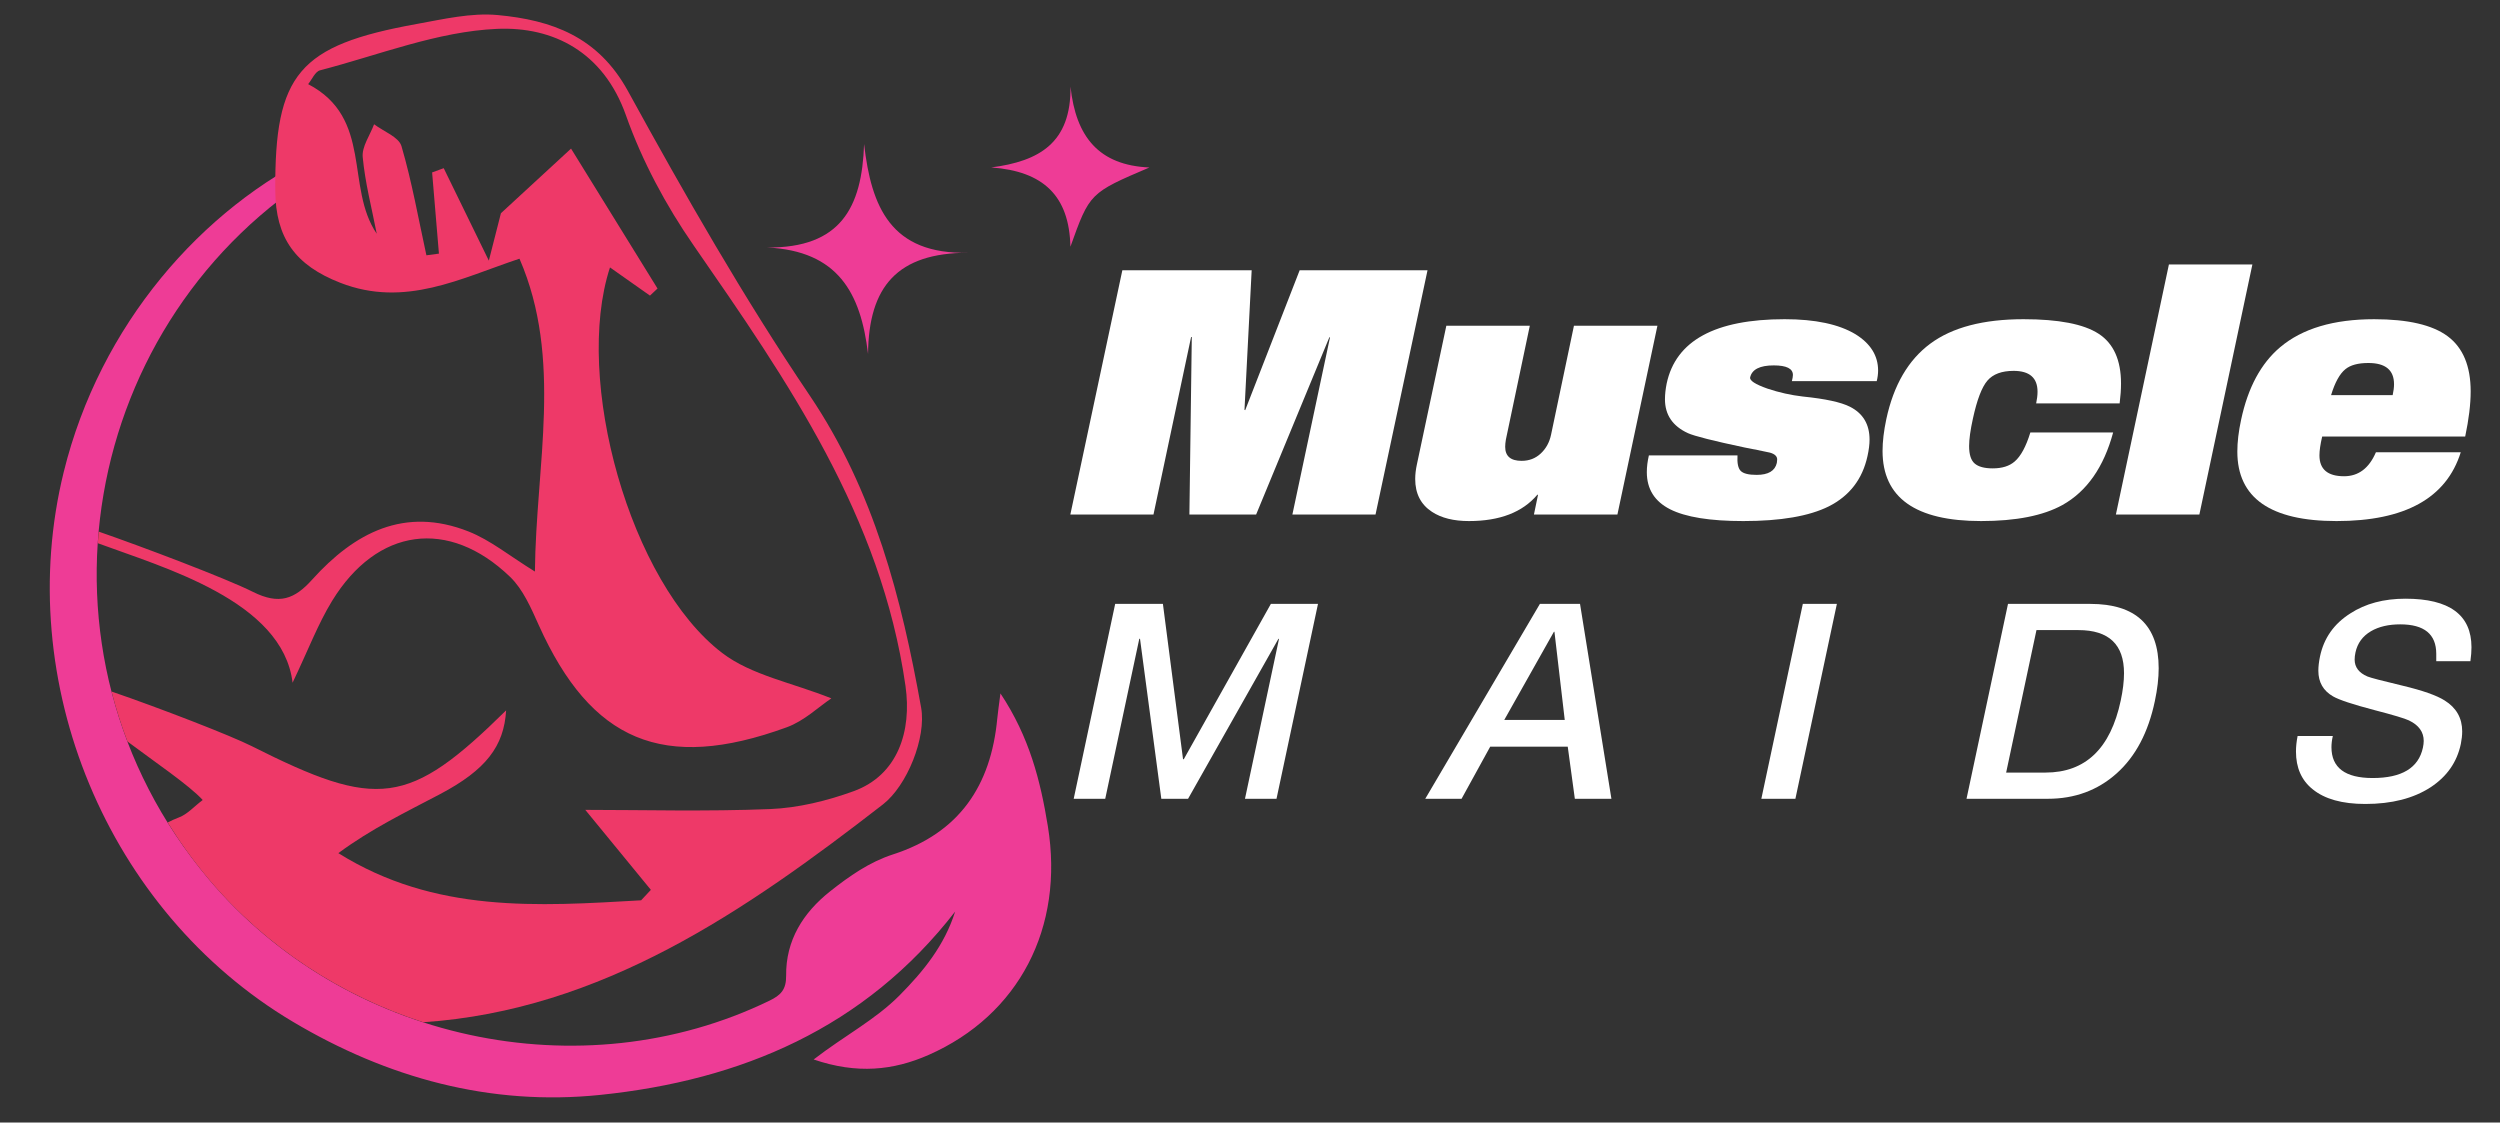 <?xml version="1.0" encoding="utf-8"?>
<!-- Generator: Adobe Illustrator 16.0.0, SVG Export Plug-In . SVG Version: 6.00 Build 0)  -->
<!DOCTYPE svg PUBLIC "-//W3C//DTD SVG 1.1//EN" "http://www.w3.org/Graphics/SVG/1.1/DTD/svg11.dtd">
<svg version="1.1" id="Layer_1" xmlns="http://www.w3.org/2000/svg" xmlns:xlink="http://www.w3.org/1999/xlink" x="0px" y="0px"
	 width="706px" height="317px" viewBox="0 0 706 317" enable-background="new 0 0 706 317" xml:space="preserve">
<rect x="0" y="0" width="706" height="317" fill="#333333" stroke="none"/>
<polygon fill="#FFFFFF" points="388.446,145.312 364.968,145.312 375.596,95.264 375.403,95.264 354.726,145.312 335.886,145.312 
	336.562,95.167 336.369,95.167 325.741,145.312 302.263,145.312 316.949,76.328 353.471,76.328 351.442,115.747 351.644,115.83 
	367.023,76.328 403.132,76.328 "/>
<g>
	<defs>
		<rect id="SVGID_1_" x="-144" y="-343" width="1000" height="1000"/>
	</defs>
	<clipPath id="SVGID_2_">
		<use xlink:href="#SVGID_1_"  overflow="visible"/>
	</clipPath>
	<path clip-path="url(#SVGID_2_)" fill="#FFFFFF" d="M456.756,145.312h-23.575l1.159-5.604h-0.193
		c-4.188,4.961-10.628,7.44-19.323,7.44c-4.316,0-7.795-0.87-10.435-2.609c-3.157-2.06-4.735-5.152-4.735-9.275
		c0-1.288,0.16-2.672,0.484-4.154l8.309-39.13h23.574l-6.763,32.173c-0.129,0.773-0.193,1.449-0.193,2.029
		c0,2.642,1.546,3.962,4.639,3.962c2.125,0,3.927-0.692,5.409-2.078c1.481-1.384,2.448-3.14,2.899-5.265l6.473-30.821h23.574
		L456.756,145.312z"/>
	<path clip-path="url(#SVGID_2_)" fill="#FFFFFF" d="M527.381,128.791c-1.418,6.507-5.057,11.241-10.918,14.203
		c-5.54,2.769-13.591,4.154-24.153,4.154c-9.405,0-16.298-1.111-20.678-3.333c-4.38-2.222-6.569-5.715-6.569-10.483
		c0-1.481,0.193-3.059,0.581-4.734h25.023c-0.13,2.19,0.176,3.656,0.918,4.396c0.739,0.741,2.236,1.111,4.492,1.111
		c3.285,0,5.184-1.127,5.701-3.382c0.063-0.386,0.096-0.708,0.096-0.966c0-0.901-0.677-1.545-2.028-1.932
		c-2.385-0.515-4.768-0.998-7.149-1.449c-8.826-1.868-14.172-3.22-16.039-4.058c-4.316-1.996-6.473-5.184-6.473-9.566
		c0-1.352,0.159-2.833,0.481-4.444c2.576-12.108,13.688-18.164,33.333-18.164c8.632,0,15.298,1.418,20.001,4.251
		c4.251,2.642,6.376,6.055,6.376,10.242c0,0.966-0.13,1.965-0.386,2.995h-23.962c0.194-0.773,0.291-1.353,0.291-1.739
		c0-1.802-1.805-2.705-5.411-2.705c-3.93,0-6.152,1.127-6.667,3.381c-0.193,0.903,1.449,1.966,4.928,3.189
		c3.285,1.095,6.603,1.836,9.952,2.221c6.376,0.645,10.82,1.611,13.332,2.899c3.673,1.869,5.508,4.961,5.508,9.275
		C527.961,125.507,527.769,127.052,527.381,128.791"/>
	<path clip-path="url(#SVGID_2_)" fill="#FFFFFF" d="M596.753,122.124c-2.643,9.792-7.408,16.618-14.301,20.483
		c-5.475,3.027-13.139,4.541-22.994,4.541c-18.551,0-27.826-6.601-27.826-19.806c0-2.641,0.354-5.636,1.063-8.986
		c2.062-9.597,6.199-16.698,12.416-21.304c6.215-4.605,14.991-6.908,26.328-6.908c9.919,0,16.988,1.369,21.207,4.106
		c4.219,2.738,6.33,7.424,6.33,14.058c0,1.675-0.13,3.543-0.387,5.604h-23.575c0.256-1.223,0.386-2.319,0.386-3.285
		c0-3.928-2.256-5.894-6.763-5.894c-3.35,0-5.814,0.918-7.391,2.754c-1.579,1.835-2.947,5.427-4.106,10.772
		c-0.71,3.222-1.063,5.797-1.063,7.73c0,2.384,0.531,4.026,1.595,4.928c1.063,0.903,2.754,1.352,5.072,1.352
		c2.641,0,4.701-0.643,6.184-1.933c1.739-1.481,3.22-4.217,4.444-8.212H596.753z"/>
	<polygon clip-path="url(#SVGID_2_)" fill="#FFFFFF" points="621.1,145.312 597.525,145.312 612.5,74.684 636.075,74.684 	"/>
	<path clip-path="url(#SVGID_2_)" fill="#FFFFFF" d="M696.17,123.283h-40.387c-0.516,2.191-0.772,3.962-0.772,5.314
		c0,3.929,2.318,5.894,6.956,5.894c4.059,0,7.054-2.254,8.986-6.763h23.961c-4.059,12.946-15.749,19.42-35.072,19.42
		c-18.681,0-28.02-6.537-28.02-19.614c0-2.705,0.354-5.699,1.063-8.985c1.933-9.082,5.604-15.909,11.014-20.483
		c6.247-5.28,15.104-7.922,26.57-7.922c9.531,0,16.456,1.61,20.772,4.83c4.314,3.222,6.475,8.406,6.475,15.556
		C697.717,114.138,697.2,118.389,696.17,123.283 M675.688,111.593c0.256-1.16,0.386-2.189,0.386-3.092
		c0-3.993-2.415-5.991-7.246-5.991c-2.898,0-5.057,0.58-6.474,1.739c-1.611,1.29-2.963,3.737-4.059,7.344H675.688z"/>
	<polygon clip-path="url(#SVGID_2_)" fill="#FFFFFF" points="360.487,225.576 351.581,225.576 361.195,180.41 361.024,180.405 
		335.51,225.576 327.956,225.576 321.942,180.405 321.735,180.394 312.118,225.576 303.213,225.576 314.927,170.539 
		328.406,170.539 334.089,214.403 334.294,214.409 358.895,170.539 372.201,170.539 	"/>
	<path clip-path="url(#SVGID_2_)" fill="#FFFFFF" d="M455.063,225.576h-10.329l-2.004-14.724h-21.892l-8.093,14.724h-10.252
		l32.374-55.037H446.2L455.063,225.576z M441.883,203.299l-2.909-24.896l-0.152,0.013l-14.013,24.884H441.883z"/>
	<polygon clip-path="url(#SVGID_2_)" fill="#FFFFFF" points="507.02,225.576 497.403,225.576 509.118,170.539 518.733,170.539 	"/>
	<path clip-path="url(#SVGID_2_)" fill="#FFFFFF" d="M608.532,197.98c-1.85,8.839-5.448,15.647-10.791,20.427
		c-5.345,4.779-11.82,7.169-19.425,7.169h-22.97l11.713-55.037h23.203c12.899,0,19.349,6.064,19.349,18.191
		C609.611,191.505,609.251,194.589,608.532,197.98 M598.897,197.826c0.616-2.877,0.925-5.446,0.925-7.708
		c0-8.119-4.288-12.179-12.863-12.179h-11.86l-8.564,40.236h11.096C588.933,218.176,596.021,211.393,598.897,197.826"/>
	<path clip-path="url(#SVGID_2_)" fill="#FFFFFF" d="M694.94,210.082c-1.079,5.14-3.932,9.225-8.557,12.256
		c-4.831,3.136-10.972,4.702-18.422,4.702c-6.526,0-11.485-1.388-14.877-4.162c-3.135-2.517-4.702-6.063-4.702-10.638
		c0-1.387,0.154-2.852,0.462-4.394h9.944c-0.258,1.132-0.385,2.185-0.385,3.161c0,5.807,3.879,8.71,11.639,8.71
		c8.221,0,12.95-2.853,14.184-8.557c0.153-0.719,0.23-1.36,0.23-1.927c0-2.517-1.387-4.444-4.162-5.781
		c-1.183-0.564-4.445-1.542-9.789-2.929c-6.064-1.592-9.943-2.878-11.64-3.854c-2.775-1.592-4.162-4.009-4.162-7.246
		c0-1.181,0.154-2.517,0.462-4.008c1.079-5.189,3.932-9.25,8.557-12.179c4.265-2.775,9.454-4.163,15.57-4.163
		c12.436,0,18.654,4.575,18.654,13.721c0,1.184-0.103,2.493-0.304,3.932h-9.641v-2.081c0-5.55-3.392-8.325-10.175-8.325
		c-3.289,0-6.039,0.643-8.248,1.927c-2.364,1.389-3.829,3.393-4.393,6.013c-0.155,0.721-0.232,1.388-0.232,2.004
		c0,2.158,1.207,3.752,3.623,4.779c0.873,0.36,4.163,1.222,9.867,2.582c5.704,1.362,9.686,2.764,11.948,4.201
		c3.286,2.057,4.933,4.96,4.933,8.71C695.326,207.615,695.197,208.798,694.94,210.082"/>
	<path clip-path="url(#SVGID_2_)" fill="#EE3C96" d="M295.912,233.306c-2.068-12.69-5.155-25.123-13.388-37.49
		c-0.45,3.541-0.726,5.315-0.894,7.101c-1.785,18.962-10.73,32.319-29.459,38.369c-6.617,2.137-12.352,6.151-17.76,10.438
		c-7.621,6.041-12.522,13.84-12.407,23.808c0.045,3.979-1.546,5.53-4.756,7.085c-53.163,25.756-119.919,11.309-158.332-34.37
		C4.88,183.987,23.024,89.468,91.244,47.951l-0.601-5.179C56.861,58.803,28.208,91.856,18,133.282
		c-14.594,59.225,12.243,124.05,64.693,155.252c26.702,15.886,55.771,23.867,86.776,20.671
		c39.813-4.106,74.748-18.851,100.266-51.781c-3.049,9.629-8.963,16.867-15.704,23.67c-6.829,6.89-15.528,11.363-24.257,18.101
		c12.233,4.181,22.51,3.108,32.478-1.288C287.709,286.679,300.593,262.022,295.912,233.306"/>
	<path clip-path="url(#SVGID_2_)" fill="#EE3C96" d="M273.406,71.378c-19.974,0.03-28.094,9.515-28.269,28.571
		c-2.065-17.345-8.549-29.068-28.439-30.055c20.647,0.152,26.726-11.21,27.319-29.207C246.059,58.479,251.565,71.875,273.406,71.378
		"/>
	<path clip-path="url(#SVGID_2_)" fill="#EE3C96" d="M302.283,69.68c-0.306-14.376-7.633-21.325-22.351-22.395
		c13.639-1.765,22.551-6.99,22.382-22.827c1.494,14.207,8.042,22.225,22.28,22.837C307.721,54.5,307.721,54.5,302.283,69.68"/>
	<path clip-path="url(#SVGID_2_)" fill="#EE3968" d="M132.312,150.09c-18.06-7.139-32.228,0.35-44.189,13.627
		c-4.914,5.454-9.224,7.167-16.72,3.415c-7.534-3.771-31.162-12.722-43.527-17.003c-0.099,1.089-0.181,2.179-0.253,3.272
		c18.309,6.803,52.213,16.206,55.003,39.4c4.454-9.34,7.175-16.606,11.155-23.102c12.677-20.693,32.9-23.486,50.246-6.813
		c3.685,3.541,5.945,8.824,8.114,13.642c14.765,32.794,35.107,41.602,70.051,28.85c4.946-1.805,9.081-5.833,12.584-8.161
		c-11.12-4.454-22.574-6.524-30.816-12.808c-26.03-19.846-42.058-77.233-31.699-108.891c3.848,2.712,7.57,5.336,11.292,7.96
		c0.71-0.668,1.421-1.336,2.131-2.003c-8.075-13.065-16.15-26.131-24.419-39.51c-7.403,6.822-13.376,12.326-19.804,18.25
		c-0.592,2.324-1.613,6.327-3.412,13.387c-5.478-11.224-9.11-18.668-12.743-26.111c-1.092,0.4-2.184,0.799-3.276,1.199
		c0.641,7.643,1.283,15.285,1.924,22.928c-1.178,0.16-2.356,0.319-3.534,0.479c-2.251-10.304-4.084-20.73-7.04-30.827
		c-0.76-2.594-5.061-4.15-7.735-6.183c-1.15,3.102-3.49,6.315-3.213,9.284c0.679,7.271,2.565,14.431,3.965,21.635
		C97.458,52.9,105.387,33.345,87.022,23.76c1.071-1.301,1.967-3.539,3.352-3.899c16.614-4.318,33.188-10.983,50.003-11.71
		c15.782-0.681,30.025,6.433,36.401,24.445c4.563,12.888,11.28,25.413,19.086,36.681c26.578,38.362,52.998,76.46,59.846,124.433
		c1.829,12.807-2.165,25.202-14.664,29.73c-7.493,2.713-15.61,4.718-23.528,5.038c-18.08,0.731-36.209,0.23-52.233,0.23
		c5.156,6.289,11.839,14.438,18.521,22.588c-0.919,0.984-1.837,1.968-2.756,2.951c-29.106,1.67-58.267,3.722-85.501-13.319
		c9.308-6.889,19.08-11.583,28.665-16.633c12.996-6.845,18.111-13.529,18.715-23.684c-27.556,27.157-36.297,28.009-71.881,10.079
		c-5.891-2.969-25.906-10.718-39.55-15.403c1.222,4.751,2.722,9.46,4.495,14.113c7.553,5.659,17.561,12.447,21.249,16.521
		c-2.425,1.826-4.314,4.022-6.691,4.908c-1.165,0.436-2.215,0.927-3.201,1.449c3.409,5.484,7.243,10.825,11.565,15.965
		c16.206,19.271,37.463,32.957,60.609,40.438c50.469-3.442,90.917-31.353,129.804-61.506c6.846-5.31,12.307-18.912,10.801-27.319
		c-5.53-30.883-13.252-61.192-31.496-88.216c-18.649-27.626-35.275-56.711-51.32-85.962c-8.442-15.39-21.572-20.015-36.776-21.428
		c-7.476-0.695-15.295,1.154-22.839,2.517c-33.375,6.03-40.138,14.1-39.963,46.979c0.072,13.516,5.716,21.182,18.369,26.114
		c18.278,7.125,33.999-1.286,50.595-6.808c12.313,28.363,4.641,58.35,4.358,88.354C143.985,157.056,138.55,152.556,132.312,150.09"
		/>
</g>
</svg>

